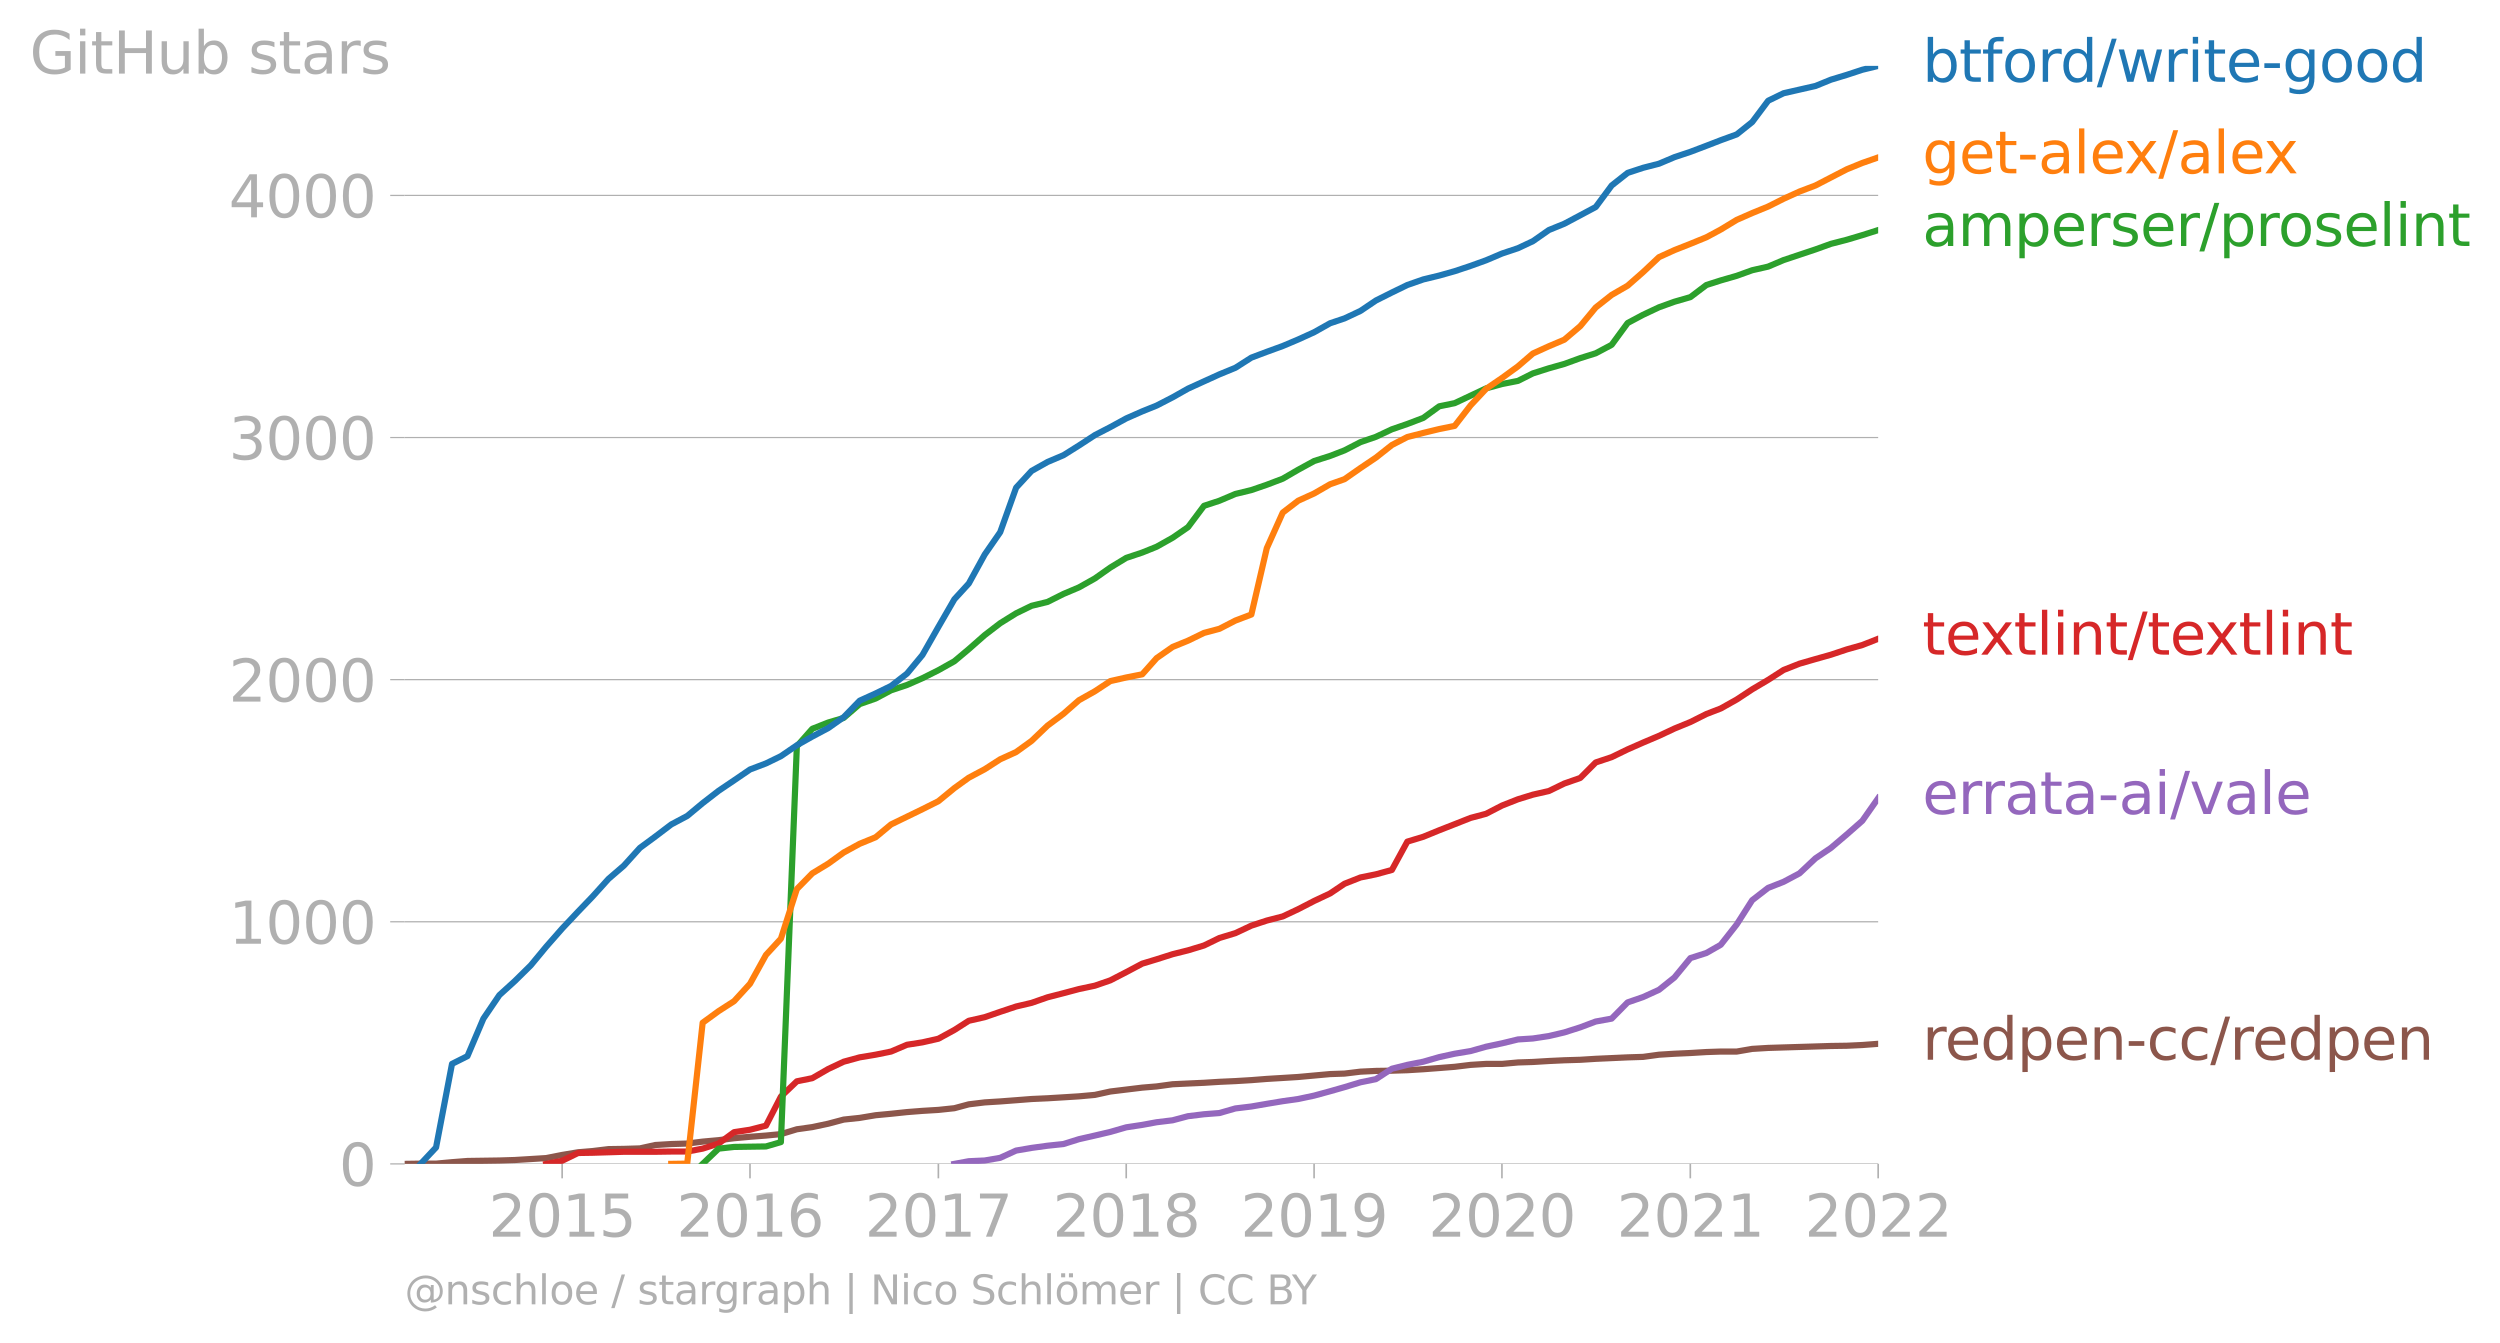 <svg xmlns:xlink="http://www.w3.org/1999/xlink" width="807.868" height="434.142" viewBox="0 0 605.901 325.606" xmlns="http://www.w3.org/2000/svg"><defs><style>*{stroke-linejoin:round;stroke-linecap:butt}</style></defs><g id="figure_1"><path d="M0 325.606h605.901V0H0v325.606z" style="fill:none" id="patch_1"/><g id="axes_1"><path d="M98.073 282.079h357.12V15.967H98.073v266.112z" style="fill:none" id="patch_2"/><g id="matplotlib.axis_1"><g id="xtick_1"><g id="line2d_1"><defs><path id="mca854286d0" d="M0 0v3.5" style="stroke:#b0b0b0;stroke-width:.4"/></defs><use xlink:href="#mca854286d0" x="136.242" y="282.079" style="fill:#b0b0b0;stroke:#b0b0b0;stroke-width:.4"/></g><g style="fill:#b0b0b0" transform="matrix(.14 0 0 -.14 118.427 299.717)" id="text_1"><defs><path id="DejaVuSans-32" d="M1228 531h2203V0H469v531q359 372 979 998 621 627 780 809 303 340 423 576 121 236 121 464 0 372-261 606-261 235-680 235-297 0-627-103-329-103-704-313v638q381 153 712 231 332 78 607 78 725 0 1156-363 431-362 431-968 0-288-108-546-107-257-392-607-78-91-497-524-418-433-1181-1211z" transform="scale(.016)"/><path id="DejaVuSans-30" d="M2034 4250q-487 0-733-480-245-479-245-1442 0-959 245-1439 246-480 733-480 491 0 736 480 246 480 246 1439 0 963-246 1442-245 480-736 480zm0 500q785 0 1199-621 414-620 414-1801 0-1178-414-1799Q2819-91 2034-91q-784 0-1198 620-414 621-414 1799 0 1181 414 1801 414 621 1198 621z" transform="scale(.016)"/><path id="DejaVuSans-31" d="M794 531h1031v3560L703 3866v575l1116 225h631V531h1031V0H794v531z" transform="scale(.016)"/><path id="DejaVuSans-35" d="M691 4666h2478v-532H1269V2991q137 47 274 70 138 23 276 23 781 0 1237-428 457-428 457-1159 0-753-469-1171Q2575-91 1722-91q-294 0-599 50Q819 9 494 109v635q281-153 581-228t634-75q541 0 856 284 316 284 316 772 0 487-316 771-315 285-856 285-253 0-505-56-251-56-513-175v2344z" transform="scale(.016)"/></defs><use xlink:href="#DejaVuSans-32"/><use xlink:href="#DejaVuSans-30" x="63.623"/><use xlink:href="#DejaVuSans-31" x="127.246"/><use xlink:href="#DejaVuSans-35" x="190.869"/></g></g><g id="xtick_2"><use xlink:href="#mca854286d0" x="181.771" y="282.079" style="fill:#b0b0b0;stroke:#b0b0b0;stroke-width:.4" id="line2d_2"/><g style="fill:#b0b0b0" transform="matrix(.14 0 0 -.14 163.956 299.717)" id="text_2"><defs><path id="DejaVuSans-36" d="M2113 2584q-425 0-674-291-248-290-248-796 0-503 248-796 249-292 674-292t673 292q248 293 248 796 0 506-248 796-248 291-673 291zm1253 1979v-575q-238 112-480 171-242 60-480 60-625 0-955-422-329-422-376-1275 184 272 462 417 279 145 613 145 703 0 1111-427 408-426 408-1160 0-719-425-1154Q2819-91 2113-91q-810 0-1238 620-428 621-428 1799 0 1106 525 1764t1409 658q238 0 480-47t505-140z" transform="scale(.016)"/></defs><use xlink:href="#DejaVuSans-32"/><use xlink:href="#DejaVuSans-30" x="63.623"/><use xlink:href="#DejaVuSans-31" x="127.246"/><use xlink:href="#DejaVuSans-36" x="190.869"/></g></g><g id="xtick_3"><use xlink:href="#mca854286d0" x="227.425" y="282.079" style="fill:#b0b0b0;stroke:#b0b0b0;stroke-width:.4" id="line2d_3"/><g style="fill:#b0b0b0" transform="matrix(.14 0 0 -.14 209.61 299.717)" id="text_3"><defs><path id="DejaVuSans-37" d="M525 4666h3000v-269L1831 0h-659l1594 4134H525v532z" transform="scale(.016)"/></defs><use xlink:href="#DejaVuSans-32"/><use xlink:href="#DejaVuSans-30" x="63.623"/><use xlink:href="#DejaVuSans-31" x="127.246"/><use xlink:href="#DejaVuSans-37" x="190.869"/></g></g><g id="xtick_4"><use xlink:href="#mca854286d0" x="272.953" y="282.079" style="fill:#b0b0b0;stroke:#b0b0b0;stroke-width:.4" id="line2d_4"/><g style="fill:#b0b0b0" transform="matrix(.14 0 0 -.14 255.138 299.717)" id="text_4"><defs><path id="DejaVuSans-38" d="M2034 2216q-450 0-708-241-257-241-257-662 0-422 257-663 258-241 708-241t709 242q260 243 260 662 0 421-258 662-257 241-711 241zm-631 268q-406 100-633 378-226 279-226 679 0 559 398 884 399 325 1092 325 697 0 1094-325t397-884q0-400-227-679-226-278-629-378 456-106 710-416 255-309 255-755 0-679-414-1042Q2806-91 2034-91q-771 0-1186 362-414 363-414 1042 0 446 256 755 257 310 713 416zm-231 997q0-362 226-565 227-203 636-203 407 0 636 203 230 203 230 565 0 363-230 566-229 203-636 203-409 0-636-203-226-203-226-566z" transform="scale(.016)"/></defs><use xlink:href="#DejaVuSans-32"/><use xlink:href="#DejaVuSans-30" x="63.623"/><use xlink:href="#DejaVuSans-31" x="127.246"/><use xlink:href="#DejaVuSans-38" x="190.869"/></g></g><g id="xtick_5"><use xlink:href="#mca854286d0" x="318.482" y="282.079" style="fill:#b0b0b0;stroke:#b0b0b0;stroke-width:.4" id="line2d_5"/><g style="fill:#b0b0b0" transform="matrix(.14 0 0 -.14 300.667 299.717)" id="text_5"><defs><path id="DejaVuSans-39" d="M703 97v575q238-113 481-172 244-59 479-59 625 0 954 420 330 420 377 1277-181-269-460-413-278-144-615-144-700 0-1108 423-408 424-408 1159 0 718 425 1152 425 435 1131 435 810 0 1236-621 427-620 427-1801 0-1103-524-1761Q2575-91 1691-91q-238 0-482 47Q966 3 703 97zm1256 1978q425 0 673 290 249 291 249 798 0 503-249 795-248 292-673 292t-673-292q-248-292-248-795 0-507 248-798 248-290 673-290z" transform="scale(.016)"/></defs><use xlink:href="#DejaVuSans-32"/><use xlink:href="#DejaVuSans-30" x="63.623"/><use xlink:href="#DejaVuSans-31" x="127.246"/><use xlink:href="#DejaVuSans-39" x="190.869"/></g></g><g id="xtick_6"><use xlink:href="#mca854286d0" x="364.011" y="282.079" style="fill:#b0b0b0;stroke:#b0b0b0;stroke-width:.4" id="line2d_6"/><g style="fill:#b0b0b0" transform="matrix(.14 0 0 -.14 346.196 299.717)" id="text_6"><use xlink:href="#DejaVuSans-32"/><use xlink:href="#DejaVuSans-30" x="63.623"/><use xlink:href="#DejaVuSans-32" x="127.246"/><use xlink:href="#DejaVuSans-30" x="190.869"/></g></g><g id="xtick_7"><use xlink:href="#mca854286d0" x="409.664" y="282.079" style="fill:#b0b0b0;stroke:#b0b0b0;stroke-width:.4" id="line2d_7"/><g style="fill:#b0b0b0" transform="matrix(.14 0 0 -.14 391.85 299.717)" id="text_7"><use xlink:href="#DejaVuSans-32"/><use xlink:href="#DejaVuSans-30" x="63.623"/><use xlink:href="#DejaVuSans-32" x="127.246"/><use xlink:href="#DejaVuSans-31" x="190.869"/></g></g><g id="xtick_8"><use xlink:href="#mca854286d0" x="455.193" y="282.079" style="fill:#b0b0b0;stroke:#b0b0b0;stroke-width:.4" id="line2d_8"/><g style="fill:#b0b0b0" transform="matrix(.14 0 0 -.14 437.378 299.717)" id="text_8"><use xlink:href="#DejaVuSans-32"/><use xlink:href="#DejaVuSans-30" x="63.623"/><use xlink:href="#DejaVuSans-32" x="127.246"/><use xlink:href="#DejaVuSans-32" x="190.869"/></g></g></g><g id="matplotlib.axis_2"><g id="ytick_1"><path d="M98.073 282.079h357.12" clip-path="url(#pc292da30e8)" style="fill:none;stroke:#b0b0b0;stroke-width:.3;stroke-linecap:square" id="line2d_9"/><g id="line2d_10"><defs><path id="m62cb588651" d="M0 0h-3.5" style="stroke:#b0b0b0;stroke-width:.3"/></defs><use xlink:href="#m62cb588651" x="98.073" y="282.079" style="fill:#b0b0b0;stroke:#b0b0b0;stroke-width:.3"/></g><use xlink:href="#DejaVuSans-30" style="fill:#b0b0b0" transform="matrix(.14 0 0 -.14 82.166 287.398)" id="text_9"/></g><g id="ytick_2"><path d="M98.073 223.4h357.12" clip-path="url(#pc292da30e8)" style="fill:none;stroke:#b0b0b0;stroke-width:.3;stroke-linecap:square" id="line2d_11"/><use xlink:href="#m62cb588651" x="98.073" y="223.399" style="fill:#b0b0b0;stroke:#b0b0b0;stroke-width:.3" id="line2d_12"/><g style="fill:#b0b0b0" transform="matrix(.14 0 0 -.14 55.443 228.718)" id="text_10"><use xlink:href="#DejaVuSans-31"/><use xlink:href="#DejaVuSans-30" x="63.623"/><use xlink:href="#DejaVuSans-30" x="127.246"/><use xlink:href="#DejaVuSans-30" x="190.869"/></g></g><g id="ytick_3"><path d="M98.073 164.72h357.12" clip-path="url(#pc292da30e8)" style="fill:none;stroke:#b0b0b0;stroke-width:.3;stroke-linecap:square" id="line2d_13"/><use xlink:href="#m62cb588651" x="98.073" y="164.72" style="fill:#b0b0b0;stroke:#b0b0b0;stroke-width:.3" id="line2d_14"/><g style="fill:#b0b0b0" transform="matrix(.14 0 0 -.14 55.443 170.039)" id="text_11"><use xlink:href="#DejaVuSans-32"/><use xlink:href="#DejaVuSans-30" x="63.623"/><use xlink:href="#DejaVuSans-30" x="127.246"/><use xlink:href="#DejaVuSans-30" x="190.869"/></g></g><g id="ytick_4"><path d="M98.073 106.04h357.12" clip-path="url(#pc292da30e8)" style="fill:none;stroke:#b0b0b0;stroke-width:.3;stroke-linecap:square" id="line2d_15"/><use xlink:href="#m62cb588651" x="98.073" y="106.04" style="fill:#b0b0b0;stroke:#b0b0b0;stroke-width:.3" id="line2d_16"/><g style="fill:#b0b0b0" transform="matrix(.14 0 0 -.14 55.443 111.36)" id="text_12"><defs><path id="DejaVuSans-33" d="M2597 2516q453-97 707-404 255-306 255-756 0-690-475-1069Q2609-91 1734-91q-293 0-604 58T488 141v609q262-153 574-231 313-78 654-78 593 0 904 234t311 681q0 413-289 645-289 233-804 233h-544v519h569q465 0 712 186t247 536q0 359-255 551-254 193-729 193-260 0-557-57-297-56-653-174v562q360 100 674 150t592 50q719 0 1137-327 419-326 419-882 0-388-222-655t-631-370z" transform="scale(.016)"/></defs><use xlink:href="#DejaVuSans-33"/><use xlink:href="#DejaVuSans-30" x="63.623"/><use xlink:href="#DejaVuSans-30" x="127.246"/><use xlink:href="#DejaVuSans-30" x="190.869"/></g></g><g id="ytick_5"><path d="M98.073 47.36h357.12" clip-path="url(#pc292da30e8)" style="fill:none;stroke:#b0b0b0;stroke-width:.3;stroke-linecap:square" id="line2d_17"/><use xlink:href="#m62cb588651" x="98.073" y="47.361" style="fill:#b0b0b0;stroke:#b0b0b0;stroke-width:.3" id="line2d_18"/><g style="fill:#b0b0b0" transform="matrix(.14 0 0 -.14 55.443 52.68)" id="text_13"><defs><path id="DejaVuSans-34" d="M2419 4116 825 1625h1594v2491zm-166 550h794V1625h666v-525h-666V0h-628v1100H313v609l1940 2957z" transform="scale(.016)"/></defs><use xlink:href="#DejaVuSans-34"/><use xlink:href="#DejaVuSans-30" x="63.623"/><use xlink:href="#DejaVuSans-30" x="127.246"/><use xlink:href="#DejaVuSans-30" x="190.869"/></g></g><g style="fill:#b0b0b0" transform="matrix(.14 0 0 -.14 7.2 17.838)" id="text_14"><defs><path id="DejaVuSans-47" d="M3809 666v1253H2778v519h1656V434q-365-259-806-392-440-133-940-133-1094 0-1712 639-617 640-617 1780 0 1144 617 1783 618 639 1712 639 456 0 867-113 411-112 758-331v-672q-350 297-744 447t-828 150q-857 0-1287-478-429-478-429-1425 0-944 429-1422 430-478 1287-478 334 0 596 58 263 58 472 180z" transform="scale(.016)"/><path id="DejaVuSans-69" d="M603 3500h575V0H603v3500zm0 1363h575v-729H603v729z" transform="scale(.016)"/><path id="DejaVuSans-74" d="M1172 4494v-994h1184v-447H1172V1153q0-428 117-550t477-122h590V0h-590q-666 0-919 248-253 249-253 905v1900H172v447h422v994h578z" transform="scale(.016)"/><path id="DejaVuSans-48" d="M628 4666h631V2753h2294v1913h631V0h-631v2222H1259V0H628v4666z" transform="scale(.016)"/><path id="DejaVuSans-75" d="M544 1381v2119h575V1403q0-497 193-746 194-248 582-248 465 0 735 297 271 297 271 810v1984h575V0h-575v538q-209-319-486-474-276-155-642-155-603 0-916 375-312 375-312 1097zm1447 2203z" transform="scale(.016)"/><path id="DejaVuSans-62" d="M3116 1747q0 634-261 995t-717 361q-457 0-718-361t-261-995q0-634 261-995t718-361q456 0 717 361t261 995zM1159 2969q182 312 458 463 277 152 661 152 638 0 1036-506 399-506 399-1331T3314 415Q2916-91 2278-91q-384 0-661 152-276 152-458 464V0H581v4863h578V2969z" transform="scale(.016)"/><path id="DejaVuSans-73" d="M2834 3397v-544q-243 125-506 187-262 63-544 63-428 0-642-131t-214-394q0-200 153-314t616-217l197-44q612-131 870-370t258-667q0-488-386-773Q2250-91 1575-91q-281 0-586 55T347 128v594q319-166 628-249 309-82 613-82 406 0 624 139 219 139 219 392 0 234-158 359-157 125-692 241l-200 47q-534 112-772 345-237 233-237 639 0 494 350 762 350 269 994 269 318 0 599-47 282-46 519-140z" transform="scale(.016)"/><path id="DejaVuSans-61" d="M2194 1759q-697 0-966-159t-269-544q0-306 202-486 202-179 548-179 479 0 768 339t289 901v128h-572zm1147 238V0h-575v531q-197-318-491-470T1556-91q-537 0-855 302-317 302-317 808 0 590 395 890 396 300 1180 300h807v57q0 397-261 614t-733 217q-300 0-585-72-284-72-546-216v532q315 122 612 182 297 61 578 61 760 0 1135-394 375-393 375-1193z" transform="scale(.016)"/><path id="DejaVuSans-72" d="M2631 2963q-97 56-211 82-114 27-251 27-488 0-749-317t-261-911V0H581v3500h578v-544q182 319 472 473 291 155 707 155 59 0 131-8 72-7 159-23l3-590z" transform="scale(.016)"/></defs><use xlink:href="#DejaVuSans-47"/><use xlink:href="#DejaVuSans-69" x="77.49"/><use xlink:href="#DejaVuSans-74" x="105.273"/><use xlink:href="#DejaVuSans-48" x="144.482"/><use xlink:href="#DejaVuSans-75" x="219.678"/><use xlink:href="#DejaVuSans-62" x="283.057"/><use xlink:href="#DejaVuSans-20" x="346.533"/><use xlink:href="#DejaVuSans-73" x="378.32"/><use xlink:href="#DejaVuSans-74" x="430.42"/><use xlink:href="#DejaVuSans-61" x="469.629"/><use xlink:href="#DejaVuSans-72" x="530.908"/><use xlink:href="#DejaVuSans-73" x="572.021"/></g></g><path d="m98.073 282.079 3.867-.059h3.742l3.867-.352 3.742-.293 3.867-.059 3.867-.059 3.742-.117 3.867-.235 3.742-.234 3.866-.763 3.867-.646 3.493-.293 3.867-.47 3.742-.058 3.867-.118 3.742-.821 3.867-.235 3.866-.117 3.742-.47 3.867-.352 3.742-.47 3.867-.351 3.867-.294 3.617-.352 3.867-1.173 3.742-.528 3.867-.822 3.742-.997 3.867-.411 3.867-.646 3.742-.352 3.867-.41 3.742-.294 3.867-.235 3.866-.41 3.493-.94 3.867-.469 3.742-.234 3.867-.294 3.742-.293 3.867-.176 3.867-.235 3.742-.235 3.866-.352 3.743-.821 3.866-.47 3.867-.47 3.493-.292 3.867-.529 3.742-.176 3.867-.176 3.742-.234 3.866-.176 3.867-.235 3.742-.294 3.867-.234 3.742-.235 3.867-.352 3.867-.352 3.493-.118 3.866-.469 3.743-.176 3.866-.059 3.742-.117 3.867-.235 3.867-.293 3.742-.294 3.867-.469 3.742-.235h3.867l3.867-.352 3.617-.117 3.867-.235 3.742-.176 3.867-.117 3.742-.235 3.867-.176 3.867-.176 3.742-.117 3.866-.529 3.743-.234 3.866-.176 3.867-.235 3.493-.117h3.867l3.742-.646 3.867-.235 3.742-.117 3.866-.117 3.867-.118 3.742-.117 3.867-.059 3.742-.176 3.867-.293" clip-path="url(#pc292da30e8)" style="fill:none;stroke:#8c564b;stroke-width:1.5;stroke-linecap:square" id="line2d_19"/><path d="m231.291 282.079 3.493-.645 3.867-.177 3.742-.645 3.867-1.76 3.742-.646 3.867-.528 3.867-.41 3.742-1.174 3.866-.88 3.743-.88 3.866-1.116 3.867-.586 3.493-.646 3.867-.47 3.742-.997 3.867-.47 3.742-.293 3.866-1.115 3.867-.47 3.742-.645 3.867-.645 3.742-.528 3.867-.822 3.867-1.056 3.493-.997 3.866-1.174 3.743-.763 3.866-2.523 3.742-.939 3.867-.763 3.867-1.115 3.742-.821 3.867-.646 3.742-1.056 3.867-.821 3.867-.94 3.617-.234 3.867-.587 3.742-.88 3.867-1.232 3.742-1.409 3.867-.704 3.867-3.931 3.742-1.291 3.866-1.76 3.743-2.993 3.866-4.695 3.867-1.232 3.493-1.995 3.867-4.93 3.742-5.867 3.867-2.993 3.742-1.467 3.866-2.054 3.867-3.638 3.742-2.523 3.867-3.286 3.742-3.286 3.867-5.516" clip-path="url(#pc292da30e8)" style="fill:none;stroke:#9467bd;stroke-width:1.5;stroke-linecap:square" id="line2d_20"/><path d="m132.376 282.079 3.866-.763 3.867-1.878 3.493-.058 3.867-.118 3.742-.117h7.609l3.867-.059h3.866l3.742-.704 3.867-1.232 3.742-2.758 3.867-.587 3.867-.997 3.617-7.042 3.867-3.697 3.742-.763 3.867-2.23 3.742-1.76 3.867-1.056 3.867-.646 3.742-.762 3.867-1.643 3.742-.587 3.867-.88 3.866-2.113 3.493-2.23 3.867-.88 3.742-1.29 3.867-1.292 3.742-.88 3.867-1.35 3.867-.997 3.742-.998 3.866-.821 3.743-1.291 3.866-1.995 3.867-2.054 3.493-1.056 3.867-1.233 3.742-.938 3.867-1.174 3.742-1.82 3.866-1.173 3.867-1.819 3.742-1.232 3.867-.998 3.742-1.76 3.867-1.995 3.867-1.82 3.493-2.346 3.866-1.526 3.743-.763 3.866-1.056 3.742-6.866 3.867-1.173 3.867-1.585 3.742-1.466 3.867-1.526 3.742-.998 3.867-1.995 3.867-1.525 3.617-1.115 3.867-.88 3.742-1.82 3.867-1.35 3.742-3.755 3.867-1.29 3.867-1.878 3.742-1.644 3.866-1.643 3.743-1.76 3.866-1.584 3.867-1.937 3.493-1.35 3.867-2.17 3.742-2.465 3.867-2.289 3.742-2.405 3.866-1.526 3.867-1.115 3.742-1.056 3.867-1.291 3.742-1.056 3.867-1.526" clip-path="url(#pc292da30e8)" style="fill:none;stroke:#d62728;stroke-width:1.5;stroke-linecap:square" id="line2d_21"/><g style="fill:#1f77b4" transform="matrix(.14 0 0 -.14 465.907 19.83)" id="text_15"><defs><path id="DejaVuSans-66" d="M2375 4863v-479h-550q-309 0-430-125-120-125-120-450v-309h947v-447h-947V0H697v3053H147v447h550v244q0 584 272 851 272 268 862 268h544z" transform="scale(.016)"/><path id="DejaVuSans-6f" d="M1959 3097q-462 0-731-361t-269-989q0-628 267-989 268-361 733-361 460 0 728 362 269 363 269 988 0 622-269 986-268 364-728 364zm0 487q750 0 1178-488 429-487 429-1349 0-859-429-1349Q2709-91 1959-91q-753 0-1180 489-426 490-426 1349 0 862 426 1349 427 488 1180 488z" transform="scale(.016)"/><path id="DejaVuSans-64" d="M2906 2969v1894h575V0h-575v525q-181-312-458-464-276-152-664-152-634 0-1033 506-398 507-398 1332t398 1331q399 506 1033 506 388 0 664-152 277-151 458-463zM947 1747q0-634 261-995t717-361q456 0 718 361 263 361 263 995t-263 995q-262 361-718 361t-717-361q-261-361-261-995z" transform="scale(.016)"/><path id="DejaVuSans-2f" d="M1625 4666h531L531-594H0l1625 5260z" transform="scale(.016)"/><path id="DejaVuSans-77" d="M269 3500h575l719-2731 715 2731h678l719-2731 716 2731h575L4050 0h-678l-753 2869L1863 0h-679L269 3500z" transform="scale(.016)"/><path id="DejaVuSans-65" d="M3597 1894v-281H953q38-594 358-905t892-311q331 0 642 81t618 244V178Q3153 47 2828-22t-659-69q-838 0-1327 487-489 488-489 1320 0 859 464 1363 464 505 1252 505 706 0 1117-455 411-454 411-1235zm-575 169q-6 471-264 752-258 282-683 282-481 0-770-272t-333-766l2050 4z" transform="scale(.016)"/><path id="DejaVuSans-2d" d="M313 2009h1684v-512H313v512z" transform="scale(.016)"/><path id="DejaVuSans-67" d="M2906 1791q0 625-258 968-257 344-723 344-462 0-720-344-258-343-258-968 0-622 258-966t720-344q466 0 723 344 258 344 258 966zm575-1357q0-893-397-1329-396-436-1215-436-303 0-572 45t-522 139v559q253-137 500-202 247-66 503-66 566 0 847 295t281 892v285q-178-310-456-463T1784 0Q1141 0 747 490 353 981 353 1791q0 812 394 1302 394 491 1037 491 388 0 666-153t456-462v531h575V434z" transform="scale(.016)"/></defs><use xlink:href="#DejaVuSans-62"/><use xlink:href="#DejaVuSans-74" x="63.477"/><use xlink:href="#DejaVuSans-66" x="102.686"/><use xlink:href="#DejaVuSans-6f" x="137.891"/><use xlink:href="#DejaVuSans-72" x="199.072"/><use xlink:href="#DejaVuSans-64" x="238.436"/><use xlink:href="#DejaVuSans-2f" x="301.912"/><use xlink:href="#DejaVuSans-77" x="335.604"/><use xlink:href="#DejaVuSans-72" x="417.391"/><use xlink:href="#DejaVuSans-69" x="458.504"/><use xlink:href="#DejaVuSans-74" x="486.287"/><use xlink:href="#DejaVuSans-65" x="525.496"/><use xlink:href="#DejaVuSans-2d" x="587.02"/><use xlink:href="#DejaVuSans-67" x="623.104"/><use xlink:href="#DejaVuSans-6f" x="686.58"/><use xlink:href="#DejaVuSans-6f" x="747.762"/><use xlink:href="#DejaVuSans-64" x="808.943"/></g><g style="fill:#ff7f0e" transform="matrix(.14 0 0 -.14 465.907 42.011)" id="text_16"><defs><path id="DejaVuSans-6c" d="M603 4863h575V0H603v4863z" transform="scale(.016)"/><path id="DejaVuSans-78" d="M3513 3500 2247 1797 3578 0h-678L1881 1375 863 0H184l1360 1831L300 3500h678l928-1247 928 1247h679z" transform="scale(.016)"/></defs><use xlink:href="#DejaVuSans-67"/><use xlink:href="#DejaVuSans-65" x="63.477"/><use xlink:href="#DejaVuSans-74" x="125"/><use xlink:href="#DejaVuSans-2d" x="164.209"/><use xlink:href="#DejaVuSans-61" x="200.293"/><use xlink:href="#DejaVuSans-6c" x="261.572"/><use xlink:href="#DejaVuSans-65" x="289.355"/><use xlink:href="#DejaVuSans-78" x="349.129"/><use xlink:href="#DejaVuSans-2f" x="408.309"/><use xlink:href="#DejaVuSans-61" x="442"/><use xlink:href="#DejaVuSans-6c" x="503.279"/><use xlink:href="#DejaVuSans-65" x="531.063"/><use xlink:href="#DejaVuSans-78" x="590.836"/></g><g style="fill:#2ca02c" transform="matrix(.14 0 0 -.14 465.907 59.615)" id="text_17"><defs><path id="DejaVuSans-6d" d="M3328 2828q216 388 516 572t706 184q547 0 844-383 297-382 297-1088V0h-578v2094q0 503-179 746-178 244-543 244-447 0-707-297-259-296-259-809V0h-578v2094q0 506-178 748t-550 242q-441 0-701-298-259-298-259-808V0H581v3500h578v-544q197 322 472 475t653 153q382 0 649-194 267-193 395-562z" transform="scale(.016)"/><path id="DejaVuSans-70" d="M1159 525v-1856H581v4831h578v-531q182 312 458 463 277 152 661 152 638 0 1036-506 399-506 399-1331T3314 415Q2916-91 2278-91q-384 0-661 152-276 152-458 464zm1957 1222q0 634-261 995t-717 361q-457 0-718-361t-261-995q0-634 261-995t718-361q456 0 717 361t261 995z" transform="scale(.016)"/><path id="DejaVuSans-6e" d="M3513 2113V0h-575v2094q0 497-194 743-194 247-581 247-466 0-735-297-269-296-269-809V0H581v3500h578v-544q207 316 486 472 280 156 646 156 603 0 912-373 310-373 310-1098z" transform="scale(.016)"/></defs><use xlink:href="#DejaVuSans-61"/><use xlink:href="#DejaVuSans-6d" x="61.279"/><use xlink:href="#DejaVuSans-70" x="158.691"/><use xlink:href="#DejaVuSans-65" x="222.168"/><use xlink:href="#DejaVuSans-72" x="283.691"/><use xlink:href="#DejaVuSans-73" x="324.805"/><use xlink:href="#DejaVuSans-65" x="376.904"/><use xlink:href="#DejaVuSans-72" x="438.428"/><use xlink:href="#DejaVuSans-2f" x="479.541"/><use xlink:href="#DejaVuSans-70" x="513.232"/><use xlink:href="#DejaVuSans-72" x="576.709"/><use xlink:href="#DejaVuSans-6f" x="615.572"/><use xlink:href="#DejaVuSans-73" x="676.754"/><use xlink:href="#DejaVuSans-65" x="728.854"/><use xlink:href="#DejaVuSans-6c" x="790.377"/><use xlink:href="#DejaVuSans-69" x="818.16"/><use xlink:href="#DejaVuSans-6e" x="845.943"/><use xlink:href="#DejaVuSans-74" x="909.322"/></g><g style="fill:#d62728" transform="matrix(.14 0 0 -.14 465.907 158.666)" id="text_18"><use xlink:href="#DejaVuSans-74"/><use xlink:href="#DejaVuSans-65" x="39.209"/><use xlink:href="#DejaVuSans-78" x="98.982"/><use xlink:href="#DejaVuSans-74" x="158.162"/><use xlink:href="#DejaVuSans-6c" x="197.371"/><use xlink:href="#DejaVuSans-69" x="225.154"/><use xlink:href="#DejaVuSans-6e" x="252.938"/><use xlink:href="#DejaVuSans-74" x="316.316"/><use xlink:href="#DejaVuSans-2f" x="355.525"/><use xlink:href="#DejaVuSans-74" x="389.217"/><use xlink:href="#DejaVuSans-65" x="428.426"/><use xlink:href="#DejaVuSans-78" x="488.199"/><use xlink:href="#DejaVuSans-74" x="547.379"/><use xlink:href="#DejaVuSans-6c" x="586.588"/><use xlink:href="#DejaVuSans-69" x="614.371"/><use xlink:href="#DejaVuSans-6e" x="642.154"/><use xlink:href="#DejaVuSans-74" x="705.533"/></g><g style="fill:#9467bd" transform="matrix(.14 0 0 -.14 465.907 197.277)" id="text_19"><defs><path id="DejaVuSans-76" d="M191 3500h609L1894 563l1094 2937h609L2284 0h-781L191 3500z" transform="scale(.016)"/></defs><use xlink:href="#DejaVuSans-65"/><use xlink:href="#DejaVuSans-72" x="61.523"/><use xlink:href="#DejaVuSans-72" x="100.887"/><use xlink:href="#DejaVuSans-61" x="142"/><use xlink:href="#DejaVuSans-74" x="203.279"/><use xlink:href="#DejaVuSans-61" x="242.488"/><use xlink:href="#DejaVuSans-2d" x="303.768"/><use xlink:href="#DejaVuSans-61" x="339.852"/><use xlink:href="#DejaVuSans-69" x="401.131"/><use xlink:href="#DejaVuSans-2f" x="428.914"/><use xlink:href="#DejaVuSans-76" x="462.605"/><use xlink:href="#DejaVuSans-61" x="521.785"/><use xlink:href="#DejaVuSans-6c" x="583.064"/><use xlink:href="#DejaVuSans-65" x="610.848"/></g><g style="fill:#8c564b" transform="matrix(.14 0 0 -.14 465.907 256.837)" id="text_20"><defs><path id="DejaVuSans-63" d="M3122 3366v-538q-244 135-489 202t-495 67q-560 0-870-355-309-354-309-995t309-996q310-354 870-354 250 0 495 67t489 202V134Q2881 22 2623-34q-257-57-548-57-791 0-1257 497-465 497-465 1341 0 856 470 1346 471 491 1290 491 265 0 518-55 253-54 491-163z" transform="scale(.016)"/></defs><use xlink:href="#DejaVuSans-72"/><use xlink:href="#DejaVuSans-65" x="38.863"/><use xlink:href="#DejaVuSans-64" x="100.387"/><use xlink:href="#DejaVuSans-70" x="163.863"/><use xlink:href="#DejaVuSans-65" x="227.34"/><use xlink:href="#DejaVuSans-6e" x="288.863"/><use xlink:href="#DejaVuSans-2d" x="352.242"/><use xlink:href="#DejaVuSans-63" x="388.326"/><use xlink:href="#DejaVuSans-63" x="443.307"/><use xlink:href="#DejaVuSans-2f" x="498.287"/><use xlink:href="#DejaVuSans-72" x="531.979"/><use xlink:href="#DejaVuSans-65" x="570.842"/><use xlink:href="#DejaVuSans-64" x="632.365"/><use xlink:href="#DejaVuSans-70" x="695.842"/><use xlink:href="#DejaVuSans-65" x="759.318"/><use xlink:href="#DejaVuSans-6e" x="820.842"/></g><g style="fill:#b0b0b0" transform="matrix(.097 0 0 -.097 98.073 316.115)" id="text_21"><defs><path id="DejaVuSans-40" d="M2381 1678q0-447 222-702 222-254 610-254 384 0 604 256 221 256 221 700 0 438-225 695-225 258-607 258-378 0-602-256-223-256-223-697zm1703-934q-187-241-429-355t-564-114q-538 0-874 389t-336 1014q0 625 337 1015 338 391 873 391 322 0 565-117 244-117 428-354v409h447V722q457 69 714 417 258 349 258 902 0 334-99 628-98 294-298 544-325 409-792 626t-1017 217q-384 0-738-102-353-101-653-301-490-319-767-836-276-517-276-1120 0-497 179-932 180-434 521-765 328-325 759-495 431-171 922-171 403 0 792 136t714 389l281-347q-390-303-851-464t-936-161q-578 0-1091 205-512 205-912 595Q841 78 631 592q-209 514-209 1105 0 569 212 1084 213 516 607 907 403 396 931 607t1119 211q662 0 1229-272 568-271 952-771 234-307 357-666 124-359 124-744 0-822-497-1297T4084 263v481z" transform="scale(.016)"/><path id="DejaVuSans-68" d="M3513 2113V0h-575v2094q0 497-194 743-194 247-581 247-466 0-735-297-269-296-269-809V0H581v4863h578V2956q207 316 486 472 280 156 646 156 603 0 912-373 310-373 310-1098z" transform="scale(.016)"/><path id="DejaVuSans-7c" d="M1344 4891v-6400H813v6400h531z" transform="scale(.016)"/><path id="DejaVuSans-4e" d="M628 4666h850L3547 763v3903h612V0h-850L1241 3903V0H628v4666z" transform="scale(.016)"/><path id="DejaVuSans-53" d="M3425 4513v-616q-359 172-678 256-319 85-616 85-515 0-795-200t-280-569q0-310 186-468 186-157 705-254l381-78q706-135 1042-474t336-907q0-679-455-1029Q2797-91 1919-91q-331 0-705 75-373 75-773 222v650q384-215 753-325 369-109 725-109 540 0 834 212 294 213 294 607 0 343-211 537t-692 291l-385 75q-706 140-1022 440-315 300-315 835 0 619 436 975t1201 356q329 0 669-60 341-59 697-177z" transform="scale(.016)"/><path id="DejaVuSans-f6" d="M1959 3097q-462 0-731-361t-269-989q0-628 267-989 268-361 733-361 460 0 728 362 269 363 269 988 0 622-269 986-268 364-728 364zm0 487q750 0 1178-488 429-487 429-1349 0-859-429-1349Q2709-91 1959-91q-753 0-1180 489-426 490-426 1349 0 862 426 1349 427 488 1180 488zm295 1266h634v-631h-634v631zm-1222 0h634v-631h-634v631z" transform="scale(.016)"/><path id="DejaVuSans-43" d="M4122 4306v-665q-319 297-680 443-361 147-767 147-800 0-1225-489t-425-1414q0-922 425-1411t1225-489q406 0 767 147t680 444V359q-331-225-702-338-370-112-782-112-1060 0-1670 648-609 649-609 1771 0 1125 609 1773 610 649 1670 649 418 0 788-111 371-111 696-333z" transform="scale(.016)"/><path id="DejaVuSans-42" d="M1259 2228V519h1013q509 0 754 211 246 211 246 645 0 438-246 645-245 208-754 208H1259zm0 1919V2741h935q462 0 688 173 227 174 227 530 0 353-227 528-226 175-688 175h-935zm-631 519h1613q722 0 1112-300 391-300 391-853 0-429-200-682t-588-315q466-100 724-418 258-317 258-792 0-625-425-966Q3088 0 2303 0H628v4666z" transform="scale(.016)"/><path id="DejaVuSans-59" d="M-13 4666h679l1293-1919 1285 1919h678L2272 2222V0h-634v2222L-13 4666z" transform="scale(.016)"/></defs><use xlink:href="#DejaVuSans-40"/><use xlink:href="#DejaVuSans-6e" x="100"/><use xlink:href="#DejaVuSans-73" x="163.379"/><use xlink:href="#DejaVuSans-63" x="215.479"/><use xlink:href="#DejaVuSans-68" x="270.459"/><use xlink:href="#DejaVuSans-6c" x="333.838"/><use xlink:href="#DejaVuSans-6f" x="361.621"/><use xlink:href="#DejaVuSans-65" x="422.803"/><use xlink:href="#DejaVuSans-20" x="484.326"/><use xlink:href="#DejaVuSans-2f" x="516.113"/><use xlink:href="#DejaVuSans-20" x="549.805"/><use xlink:href="#DejaVuSans-73" x="581.592"/><use xlink:href="#DejaVuSans-74" x="633.691"/><use xlink:href="#DejaVuSans-61" x="672.9"/><use xlink:href="#DejaVuSans-72" x="734.18"/><use xlink:href="#DejaVuSans-67" x="773.543"/><use xlink:href="#DejaVuSans-72" x="837.02"/><use xlink:href="#DejaVuSans-61" x="878.133"/><use xlink:href="#DejaVuSans-70" x="939.412"/><use xlink:href="#DejaVuSans-68" x="1002.889"/><use xlink:href="#DejaVuSans-20" x="1066.268"/><use xlink:href="#DejaVuSans-7c" x="1098.055"/><use xlink:href="#DejaVuSans-20" x="1131.746"/><use xlink:href="#DejaVuSans-4e" x="1163.533"/><use xlink:href="#DejaVuSans-69" x="1238.338"/><use xlink:href="#DejaVuSans-63" x="1266.121"/><use xlink:href="#DejaVuSans-6f" x="1321.102"/><use xlink:href="#DejaVuSans-20" x="1382.283"/><use xlink:href="#DejaVuSans-53" x="1414.07"/><use xlink:href="#DejaVuSans-63" x="1477.547"/><use xlink:href="#DejaVuSans-68" x="1532.527"/><use xlink:href="#DejaVuSans-6c" x="1595.906"/><use xlink:href="#DejaVuSans-f6" x="1623.689"/><use xlink:href="#DejaVuSans-6d" x="1684.871"/><use xlink:href="#DejaVuSans-65" x="1782.283"/><use xlink:href="#DejaVuSans-72" x="1843.807"/><use xlink:href="#DejaVuSans-20" x="1884.92"/><use xlink:href="#DejaVuSans-7c" x="1916.707"/><use xlink:href="#DejaVuSans-20" x="1950.398"/><use xlink:href="#DejaVuSans-43" x="1982.186"/><use xlink:href="#DejaVuSans-43" x="2052.01"/><use xlink:href="#DejaVuSans-20" x="2121.834"/><use xlink:href="#DejaVuSans-42" x="2153.621"/><use xlink:href="#DejaVuSans-59" x="2216.725"/></g><path d="m170.295 282.079 3.867-3.697 3.742-.41 3.867-.06 3.867-.058 3.617-1.056 3.867-95.941 3.742-4.225 3.867-1.526 3.742-1.115 3.867-3.345 3.867-1.35 3.742-1.994 3.867-1.291 3.742-1.643 3.867-1.937 3.866-2.17 3.493-2.935 3.867-3.403 3.742-2.876 3.867-2.405 3.742-1.82 3.867-.938 3.867-1.937 3.742-1.584 3.866-2.171 3.743-2.64 3.866-2.348 3.867-1.291 3.493-1.408 3.867-2.171 3.742-2.582 3.867-5.164 3.742-1.232 3.866-1.643 3.867-.94 3.742-1.29 3.867-1.467 3.742-2.171 3.867-2.113 3.867-1.232 3.493-1.35 3.866-1.995 3.743-1.29 3.866-1.82 3.742-1.29 3.867-1.468 3.867-2.816 3.742-.763 3.867-1.82 3.742-1.76 3.867-1.056 3.867-.763 3.617-1.819 3.867-1.232 3.742-1.056 3.867-1.409 3.742-1.173 3.867-2.054 3.867-5.281 3.742-1.995 3.866-1.82 3.743-1.35 3.866-1.114 3.867-2.934 3.493-1.115 3.867-1.115 3.742-1.35 3.867-.88 3.742-1.584 3.866-1.29 3.867-1.292 3.742-1.35 3.867-.997 3.742-1.115 3.867-1.232" clip-path="url(#pc292da30e8)" style="fill:none;stroke:#2ca02c;stroke-width:1.5;stroke-linecap:square" id="line2d_22"/><path d="m162.687 282.079 3.866-.059 3.742-34.151 3.867-2.817 3.742-2.406 3.867-4.225 3.867-6.983 3.617-3.931 3.867-12.03 3.742-3.814 3.867-2.347 3.742-2.699 3.867-2.112 3.867-1.585 3.742-3.11 3.867-1.878 3.742-1.819 3.867-1.936 3.866-3.169 3.493-2.523 3.867-2.054 3.742-2.406 3.867-1.76 3.742-2.7 3.867-3.696 3.867-2.875 3.742-3.286 3.866-2.172 3.743-2.464 3.866-.88 3.867-.763 3.493-3.932 3.867-2.699 3.742-1.526 3.867-1.877 3.742-.998 3.866-1.995 3.867-1.467 3.742-16.078 3.867-8.626 3.742-2.875 3.867-1.76 3.867-2.23 3.493-1.233 3.866-2.7 3.743-2.522 3.866-3.052 3.742-1.936 3.867-.998 3.867-.939 3.742-.762 3.867-4.988 3.742-3.99 3.867-2.641 3.867-2.817 3.617-3.11 3.867-1.76 3.742-1.584 3.867-3.286 3.742-4.519 3.867-3.051 3.867-2.23 3.742-3.286 3.866-3.638 3.743-1.702 3.866-1.526 3.867-1.584 3.493-1.878 3.867-2.347 3.742-1.643 3.867-1.584 3.742-1.878 3.866-1.76 3.867-1.467 3.742-1.937 3.867-1.995 3.742-1.525 3.867-1.35" clip-path="url(#pc292da30e8)" style="fill:none;stroke:#ff7f0e;stroke-width:1.5;stroke-linecap:square" id="line2d_23"/><path d="m101.94 282.079 3.742-3.99 3.867-20.245 3.742-1.877 3.867-9.096 3.867-5.692 3.742-3.403 3.867-3.814 3.742-4.519 3.866-4.4 3.867-4.108 3.493-3.638 3.867-4.284 3.742-3.227 3.867-4.284 3.742-2.758 3.867-2.934 3.866-2.054 3.742-3.11 3.867-2.992 3.742-2.524 3.867-2.64 3.867-1.467 3.617-1.76 3.867-2.641 3.742-2.113 3.867-2.053 3.742-2.64 3.867-3.991 3.867-1.76 3.742-1.82 3.867-2.992 3.742-4.519 3.867-6.806 3.866-6.69 3.493-3.814 3.867-7.042 3.742-5.398 3.867-10.797 3.742-4.049 3.867-2.171 3.867-1.643 3.742-2.347 3.866-2.524 3.743-1.936 3.866-2.113 3.867-1.701 3.493-1.409 3.867-1.995 3.742-2.112 3.867-1.76 3.742-1.702 3.866-1.585 3.867-2.464 3.742-1.408 3.867-1.409 3.742-1.584 3.867-1.76 3.867-2.172 3.493-1.173 3.866-1.82 3.743-2.522 3.866-1.937 3.742-1.819 3.867-1.35 3.867-.938 3.742-1.057 3.867-1.29 3.742-1.35 3.867-1.643 3.867-1.291 3.617-1.702 3.867-2.7 3.742-1.525 3.867-2.054 3.742-1.995 3.867-5.222 3.867-3.052 3.742-1.232 3.866-.997 3.743-1.585 3.866-1.29 3.867-1.468 3.493-1.35 3.867-1.408 3.742-2.992 3.867-5.164 3.742-1.82 3.866-.88 3.867-.88 3.742-1.525 3.867-1.174 3.742-1.232 3.867-.939" clip-path="url(#pc292da30e8)" style="fill:none;stroke:#1f77b4;stroke-width:1.5;stroke-linecap:square" id="line2d_24"/></g></g><defs><clipPath id="pc292da30e8"><path d="M98.073 15.967h357.12v266.112H98.073z"/></clipPath></defs></svg>